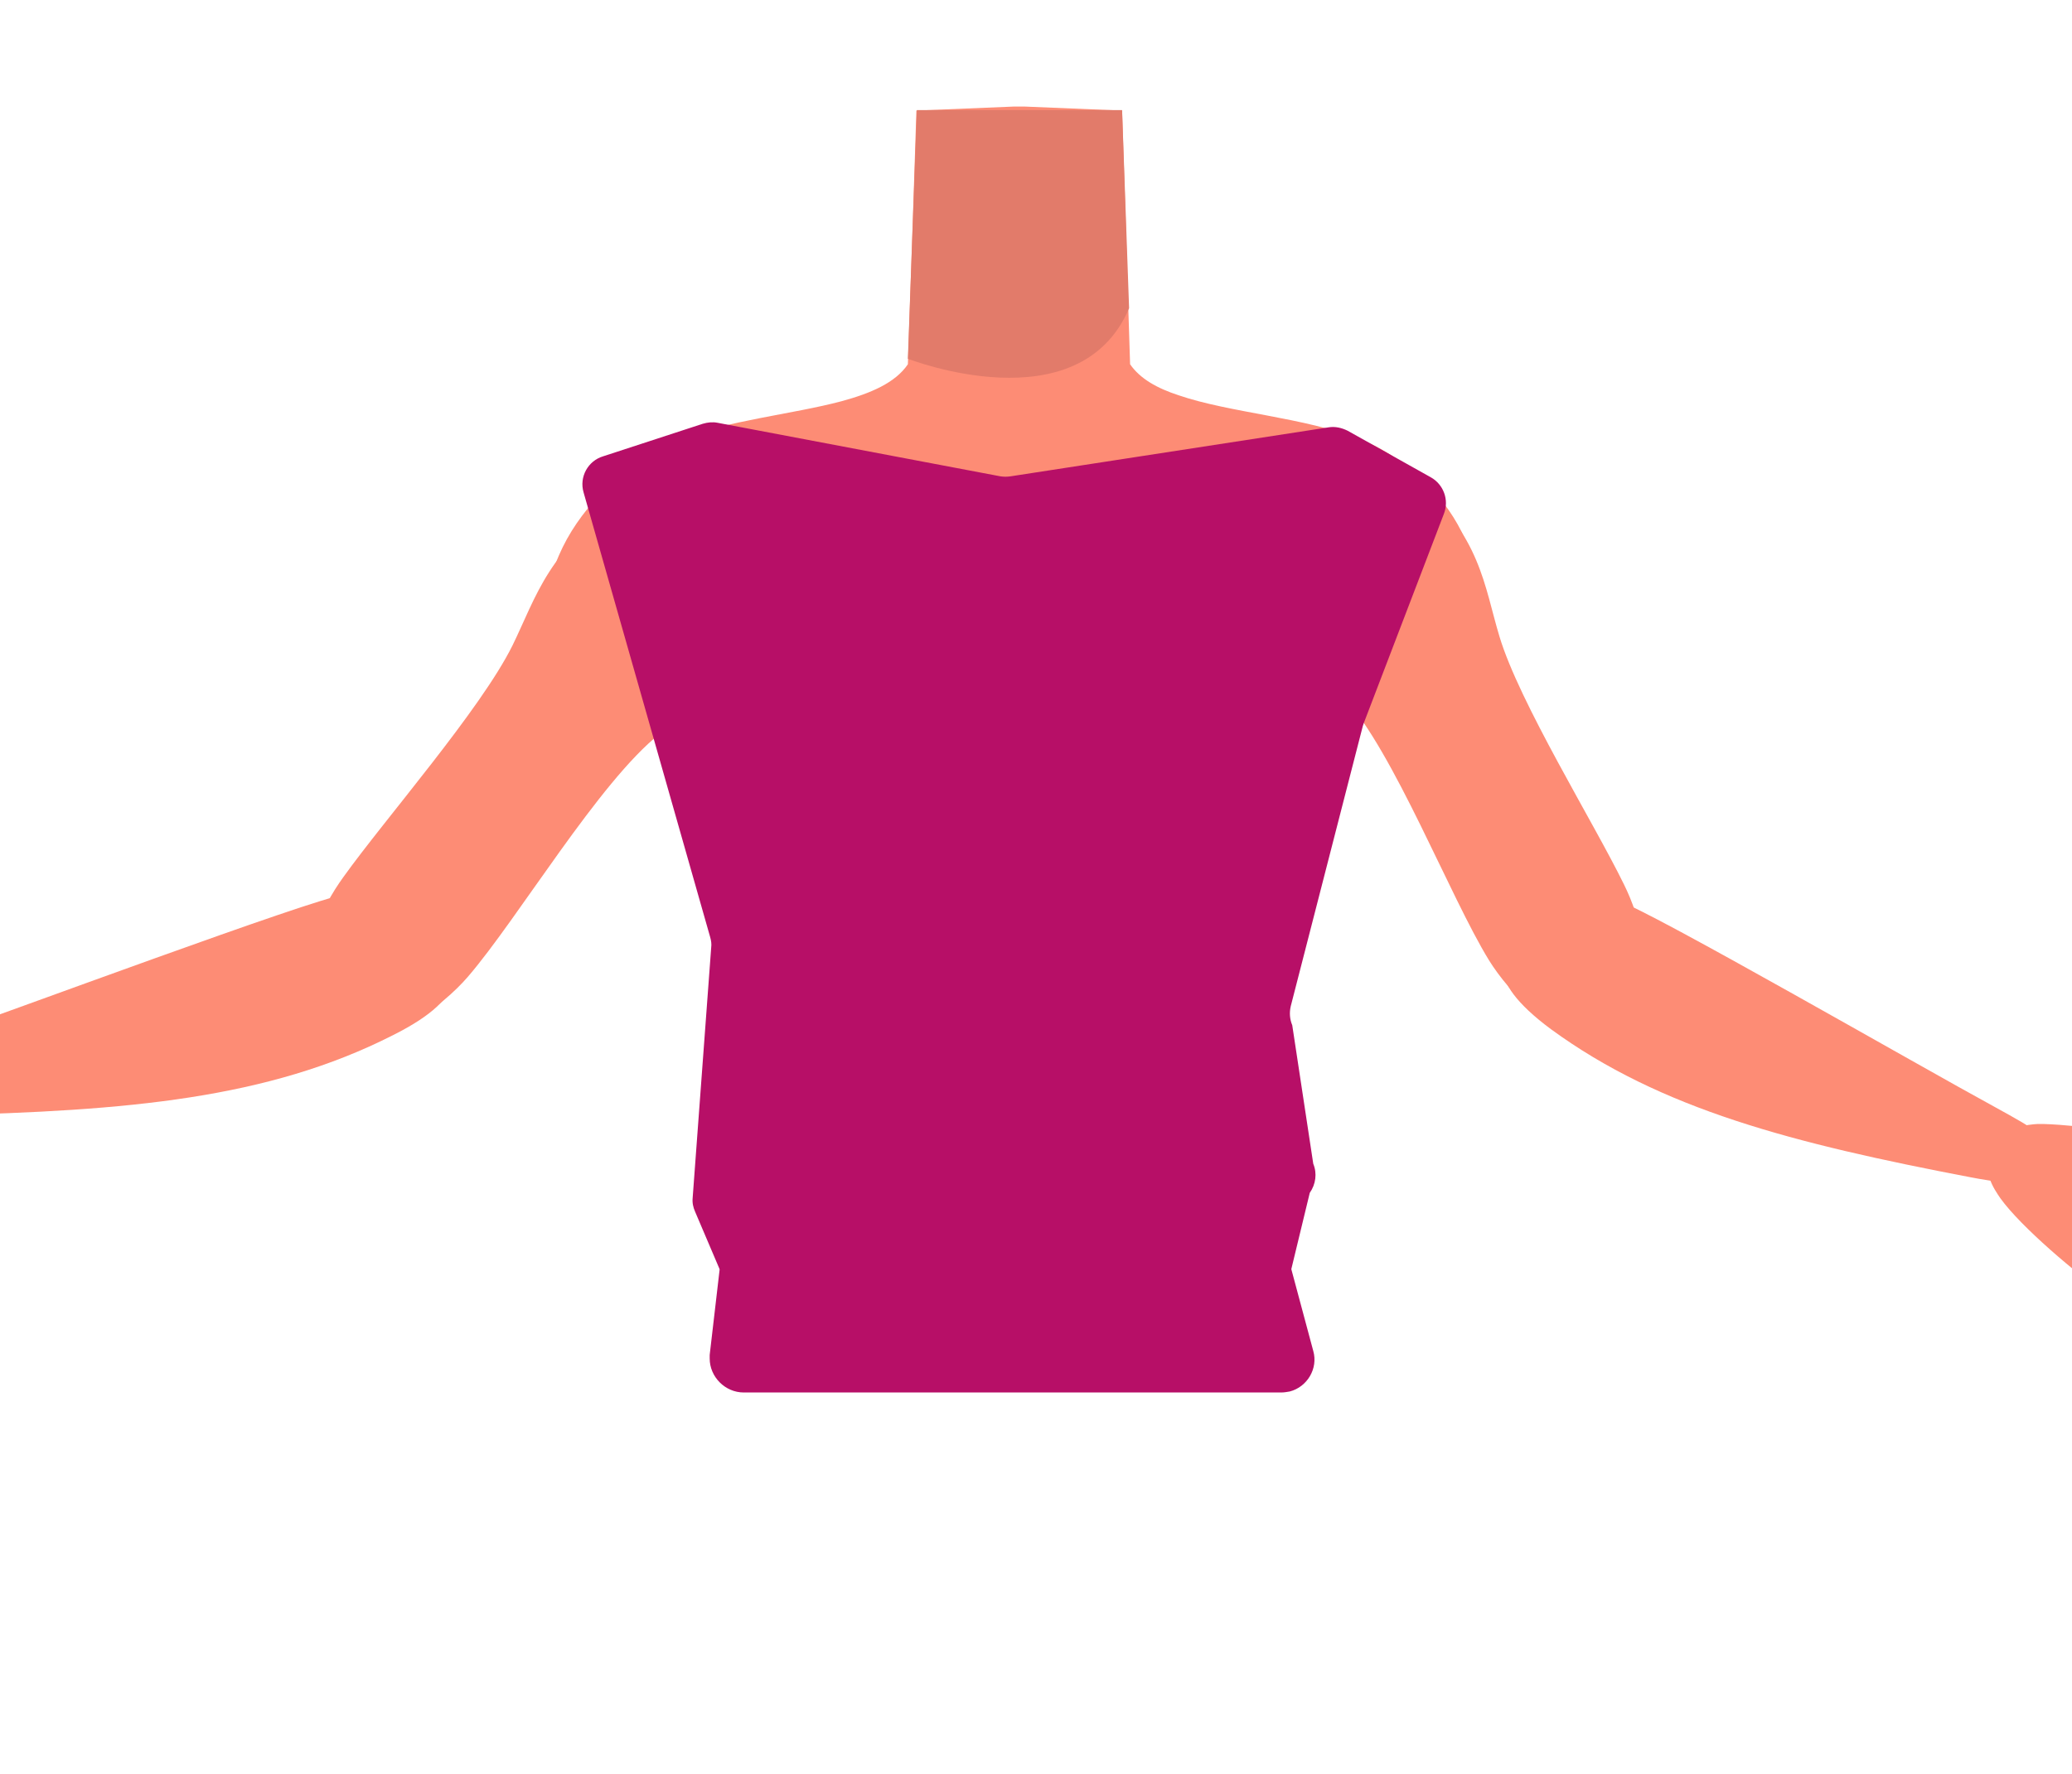 <?xml version="1.0" encoding="utf-8"?>
<!-- Generator: Adobe Illustrator 26.0.3, SVG Export Plug-In . SVG Version: 6.00 Build 0)  -->
<svg version="1.1" id="Calque_1" xmlns="http://www.w3.org/2000/svg" xmlns:xlink="http://www.w3.org/1999/xlink" x="0px" y="0px"
	 viewBox="0 0 414 354.5" style="enable-background:new 0 0 414 354.5;" xml:space="preserve">
<style type="text/css">
	.st0{fill:#FD8C75;}
	.st1{fill:#E27B6A;}
	.st2{fill:#B70F67;}
</style>
<g id="Calque_10">
	<path class="st0" d="M293.6,130.5c-4.2,13.3-17.1,8.9-27,17.2c-11.5,9.8-4.1,31.2-5.7,41.2c-1.1,6.6-10.5,23.5-14.5,22.5
		c-11.4-2.6-17.9-22.1-28.2-27.7c-6-3.3-8.7-6.5-14.5-2.6c-5.8-3.8-8.5-0.6-14.5,2.6c-10.4,5.7-16.7,25.1-28.2,27.7
		c-4.1,1-13.4-16-14.5-22.5c-1.6-9.8,2.6-29.1-8.9-39c-9.7-8.4-22.6-3.9-27-17.2c-7.4-23.3,14.3-40.7,24.8-44.8
		c10.1-3.9,22.9-5.1,32.7-7.7c5.9-1.6,10.8-3.7,13.3-7.4l1-29.3l0.7-21.4l19.4-0.8h2.3l19.4,0.8l0.7,21.4l0.3,10.5l0.6,18.8
		c2,2.9,5.4,4.8,9.7,6.2c10.2,3.5,25.1,4.4,36.3,8.8C282.5,91.9,301,107.3,293.6,130.5z"/>
	<path class="st1" d="M181.4,71.7c0,0,34.2,13.4,44.2-10.1L224.2,22h-41L181.4,71.7z"/>
	<path class="st0" d="M157,116.7c-4.2,20.8-17.4,23.9-25.1,29.9c-12.2,9.6-28.4,37-38.4,48.6c-4.7,5.5-17.9,16.5-26.2,8.9l0,0
		c-10.3-10.3-2.8-23.1,1.3-28.8c8.3-11.6,27.4-33.4,33.8-46.3c4.7-9.6,7.4-20,22.4-28.8c0,0,14.8-9.8,25.5-2.9
		C156.9,101.7,158.8,108.1,157,116.7z"/>
	<path class="st0" d="M89.5,189.4c-3.8-14-14.7-11.4-20.7-10.6c-6.5,0.9-66.6,23.3-83,29c-9.3,3.2-14.3,4.6-13,10.4
		c1.3,5.2,11.3,4.8,15.3,4.7c37.3-0.9,65.4-3.3,90.4-16C94.9,198.7,90.5,193,89.5,189.4z"/>
	<path class="st0" d="M-52.8,208c-3.7,2-8.5,4.3-12.2,6c-2.9,1.4-3,5.5-0.1,7c0.7,0.3,1.3,0.6,1.9,0.6c1.4,0.1,6.4-2.1,8.8-3.2
		c0.9-0.4,1.9-0.5,2.8-0.2l1.6,0.5c2.4,0.8,3.4,3.5,2.1,5.7c-1.3,2.2-2.5,4.2-5.1,7.4c-3.1,3.8-12.9,9.7-17.5,11.6
		c-2.6,1.1-8.7,0.9-10.8,2.5c-0.2,0.1-0.3,0.3-0.5,0.5c-1.9,2.6,0.2,6.2,3.4,6.1l8.3-0.5c0.4,0,0.7-0.1,1.1-0.2
		c3.2-1.1,20-7.2,25.8-9.8c6.8-3.1,19.7-10.9,25-16.1c1.6-1.6,4.9-4.9,3.8-9.8c-1-4.1-5.2-5.6-8-6.4
		C-27.1,208.5-52.4,207.8-52.8,208z"/>
	<path class="st0" d="M249.3,106.8c0.7,20.6,12.8,25.6,19.2,32.5c10.1,11.1,21.2,39.9,29,52.6c3.7,6,14.4,18.6,23.6,12.7l0,0
		c11.4-8.1,6.4-21.7,3.4-27.8c-6.1-12.5-20.9-36.3-24.9-49.6c-3-9.9-3.8-20.4-16.8-31.1c0,0-12.6-11.7-23.8-6.8
		C251.7,92.5,249,98.3,249.3,106.8L249.3,106.8z"/>
	<path class="st0" d="M302.2,187c5.8-12.9,15.9-8.6,21.5-6.8c6.1,1.9,59.9,32.9,74.8,41c8.3,4.6,12.9,6.8,10.7,12
		c-2.1,4.8-11.6,2.8-15.4,2.1c-35.6-6.8-62-13.6-83.9-29.6C295.6,195.1,300.7,190.3,302.2,187z"/>
	<path class="st0" d="M436,228.1c3.1,2.4,6.9,5.1,10,7.2c2.6,1.8,2,5.9-1,6.8c-0.7,0.2-1.3,0.3-1.8,0.3c-1.4-0.1-5.8-3-7.9-4.4
		c-0.8-0.5-1.7-0.8-2.7-0.6l-1.4,0.2c-2.4,0.3-3.9,2.9-3,5.2s1.7,4.4,3.7,7.7c2.3,4.1,10.7,11.4,14.9,13.9c2.3,1.4,8.2,2.2,10,4.1
		c0.1,0.1,0.1,0.2,0.2,0.3c1.7,2.8-1,6.2-4.2,5.5l-7.7-1.7c-0.4-0.1-0.7-0.2-1-0.4c-2.9-1.6-18-10-23.1-13.4
		c-6-4.1-17.2-13.6-21.3-19.3c-1.3-1.9-3.8-5.5-2.1-9.9c1.6-3.8,5.9-4.6,8.7-4.9c3.7-0.5,23.2,2,27.9,2.8
		C434.9,227.4,435.5,227.7,436,228.1z"/>
	<path class="st2" d="M141.8,270.8l2-17.2H258l4.4,16.4c1,3.5-1.2,7.2-4.7,8.1c-0.5,0.1-1.2,0.2-1.7,0.2H148.6
		c-3.7,0-6.8-3.1-6.8-6.8C141.8,271.4,141.8,271,141.8,270.8z"/>
	<path class="st2" d="M116.6,98.4l25.3,88.9c0.2,0.7,0.3,1.4,0.2,2.1l-3.7,50c-0.1,1,0.1,1.9,0.5,2.8l4.9,11.5H258l3.7-15.3
		c1.2-1.7,1.5-3.9,0.7-5.8l-4.2-27.7c-0.5-1.2-0.6-2.5-0.3-3.8l14.4-56c0.1-0.2,0.1-0.4,0.2-0.6l16-41.8c1.1-2.8-0.1-5.9-2.6-7.3
		l-16.6-9.3c-1.2-0.6-2.5-0.9-3.8-0.7l-63.6,9.8c-0.7,0.1-1.3,0.1-2,0l-56.5-10.7c-1-0.2-2-0.1-3,0.2l-19.9,6.5
		C117.5,92.1,115.7,95.3,116.6,98.4z"/>
</g>
</svg>

